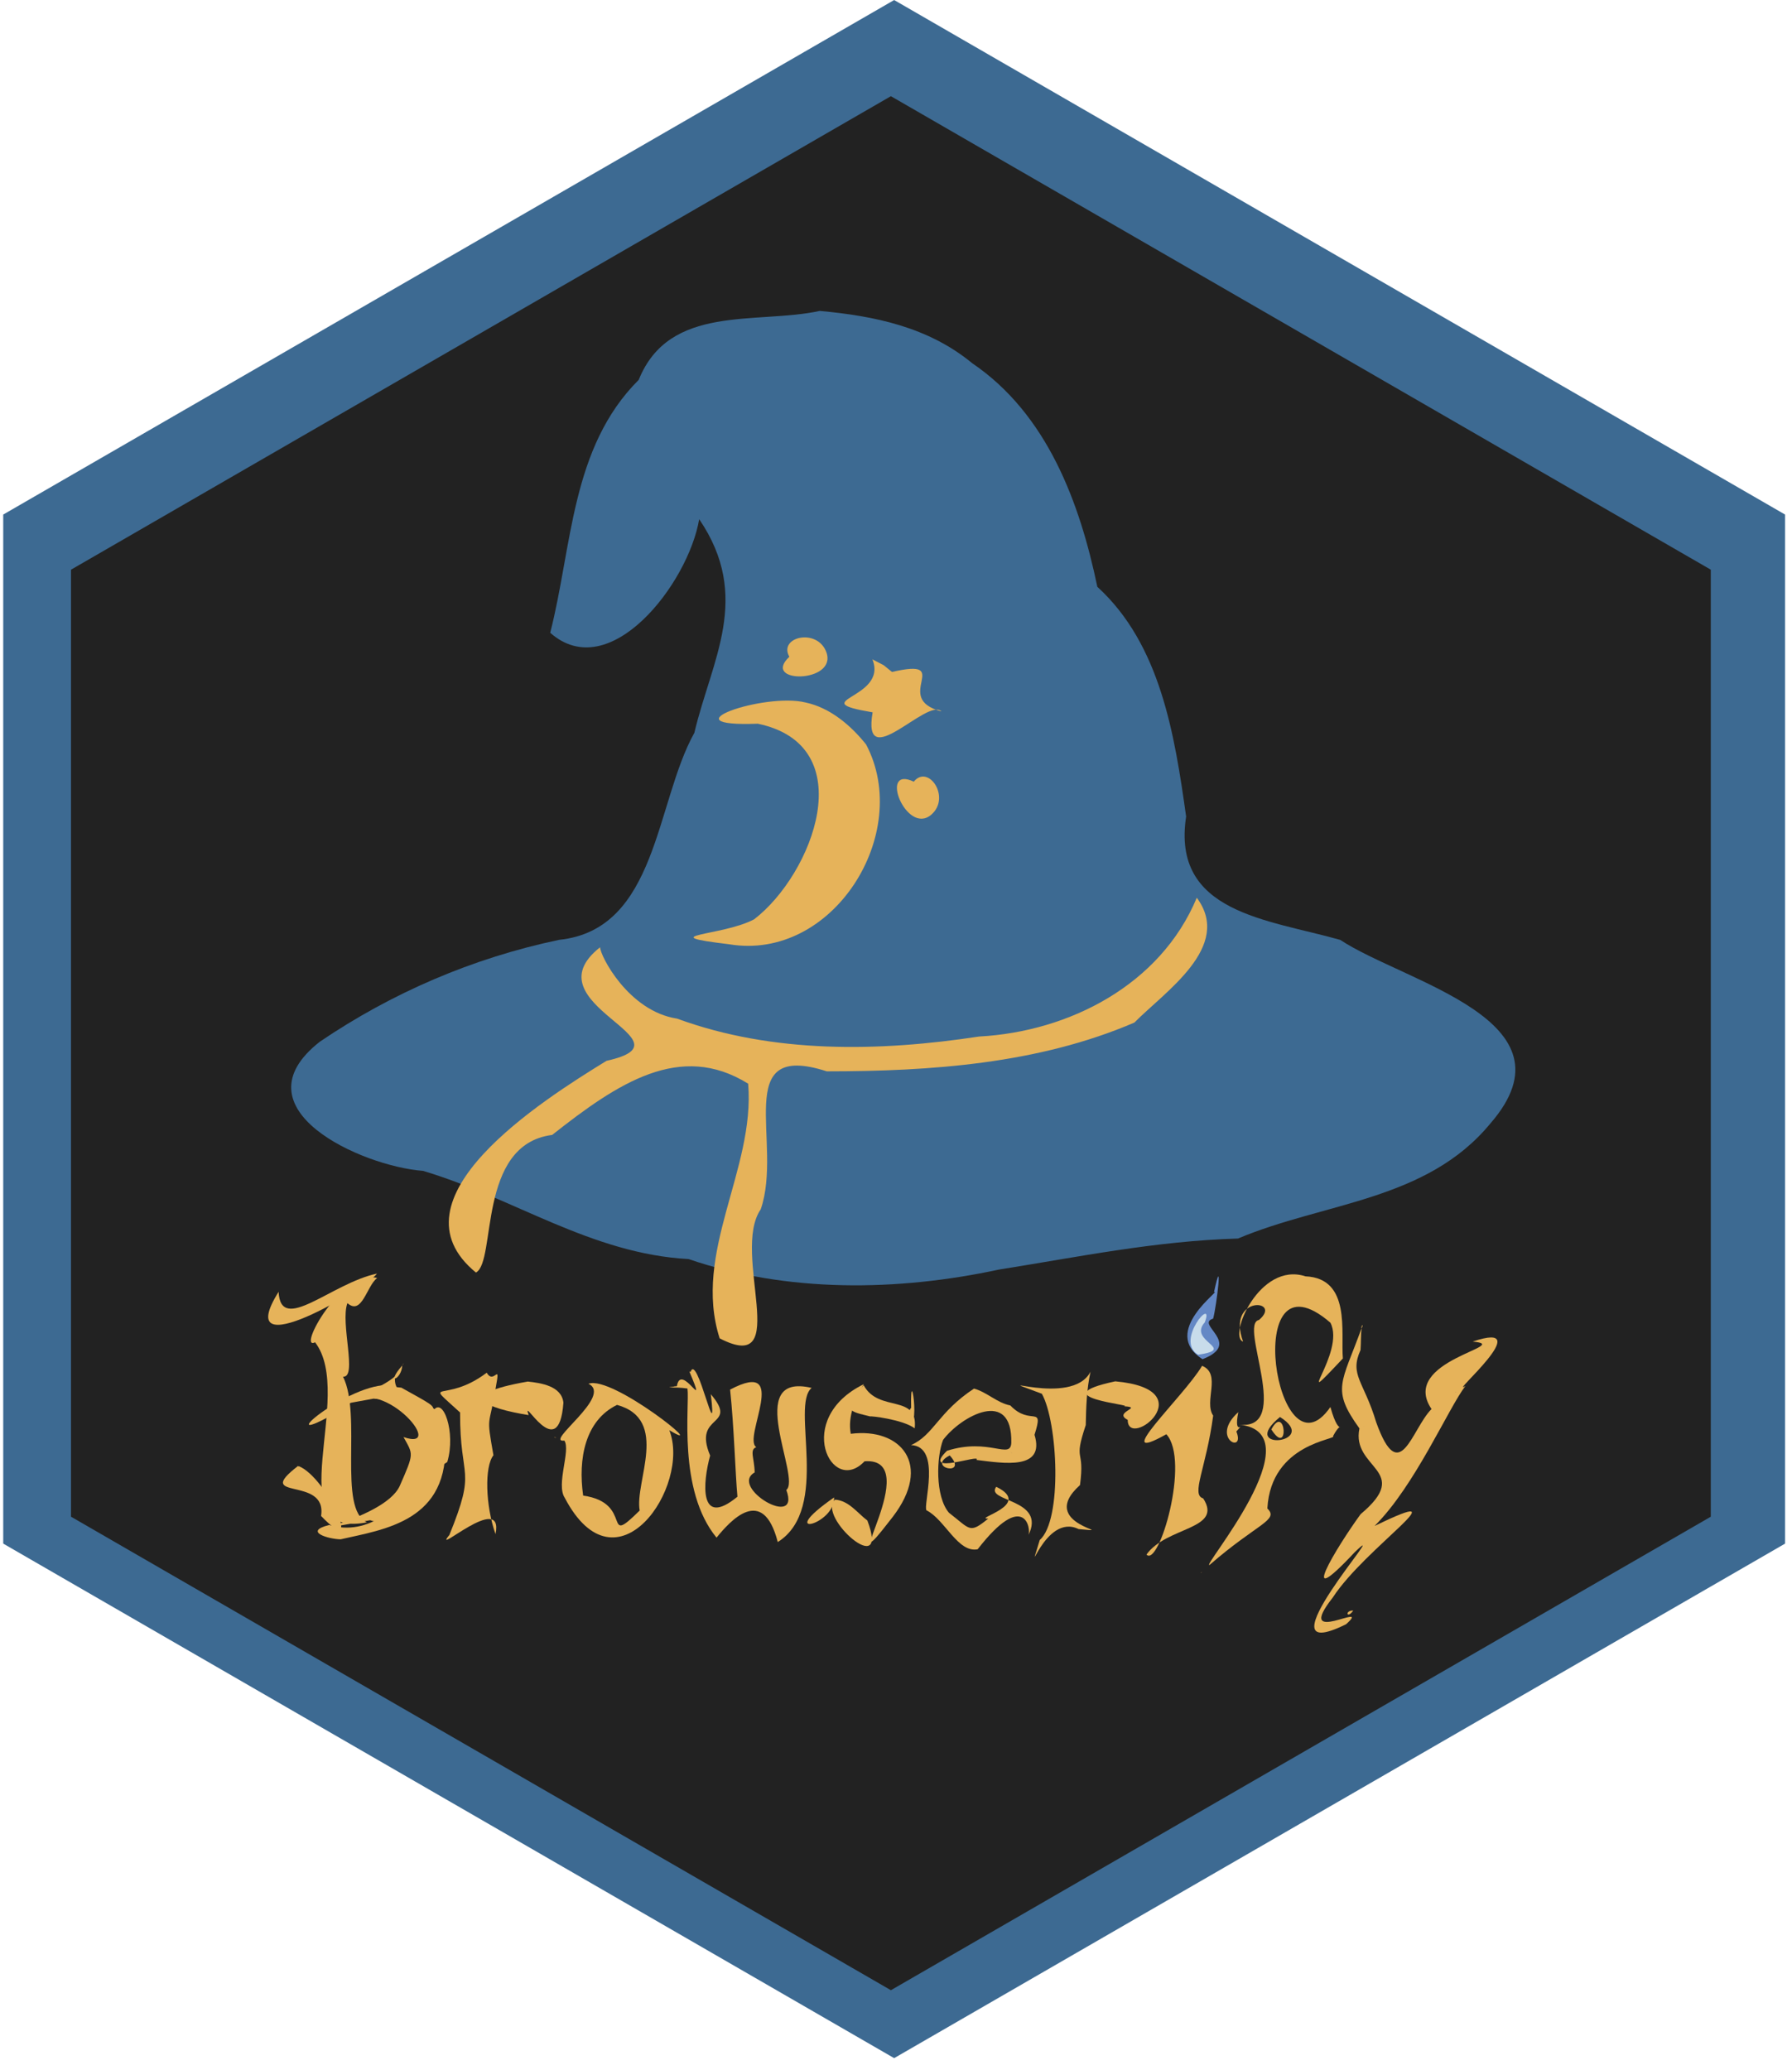 <?xml version="1.0" encoding="UTF-8" standalone="no"?>
<!-- Created with Inkscape (http://www.inkscape.org/) -->

<svg
   xmlns:dc="http://purl.org/dc/elements/1.1/"
   xmlns:cc="http://creativecommons.org/ns#"
   xmlns:rdf="http://www.w3.org/1999/02/22-rdf-syntax-ns#"
   xmlns:svg="http://www.w3.org/2000/svg"
   xmlns="http://www.w3.org/2000/svg"
   xmlns:sodipodi="http://sodipodi.sourceforge.net/DTD/sodipodi-0.dtd"
   xmlns:inkscape="http://www.inkscape.org/namespaces/inkscape"
   id="svg3151"
   version="1.1"
   inkscape:version="0.48.5 r10040"
   width="55.426"
   height="64"
   xml:space="preserve"
   sodipodi:docname="browserify-logo.svg"><defs
     id="defs3155"><clipPath
       clipPathUnits="userSpaceOnUse"
       id="clipPath3169"><path
         d="m 0,848.508 734.828,0 L 734.828,0 0,0 0,848.508 z"
         id="path3171"
         inkscape:connector-curvature="0" /></clipPath><clipPath
       clipPathUnits="userSpaceOnUse"
       id="clipPath3177"><path
         d="m 29.283,813.686 676.245,0 0,-780.862 -676.245,0 0,780.862 z"
         id="path3179"
         inkscape:connector-curvature="0" /></clipPath><clipPath
       clipPathUnits="userSpaceOnUse"
       id="clipPath3201"><path
         d="m 282.346,565.025 81.041,0 0,-101.629 -81.041,0 0,101.629 z"
         id="path3203"
         inkscape:connector-curvature="0" /></clipPath><clipPath
       clipPathUnits="userSpaceOnUse"
       id="clipPath3221"><path
         d="m 346.301,582.099 44.084,0 0,-36 -44.084,0 0,36 z"
         id="path3223"
         inkscape:connector-curvature="0" /></clipPath><clipPath
       clipPathUnits="userSpaceOnUse"
       id="clipPath3241"><path
         d="m 320.234,592.964 23.271,0 0,-21.994 -23.271,0 0,21.994 z"
         id="path3243"
         inkscape:connector-curvature="0" /></clipPath><clipPath
       clipPathUnits="userSpaceOnUse"
       id="clipPath3261"><path
         d="m 368.607,536.753 21.181,0 0,-22.316 -21.181,0 0,22.316 z"
         id="path3263"
         inkscape:connector-curvature="0" /></clipPath><clipPath
       clipPathUnits="userSpaceOnUse"
       id="clipPath3281"><path
         d="m 185.319,483.755 313.702,0 0,-187.46 -313.702,0 0,187.46 z"
         id="path3283"
         inkscape:connector-curvature="0" /></clipPath><clipPath
       clipPathUnits="userSpaceOnUse"
       id="clipPath3301"><path
         d="m 197.084,284.262 36.758,0 0,-22.076 -36.758,0 0,22.076 z"
         id="path3303"
         inkscape:connector-curvature="0" /></clipPath><clipPath
       clipPathUnits="userSpaceOnUse"
       id="clipPath3321"><path
         d="m 178.808,287.926 26.827,0 0,-71.926 -26.827,0 0,71.926 z"
         id="path3323"
         inkscape:connector-curvature="0" /></clipPath><clipPath
       clipPathUnits="userSpaceOnUse"
       id="clipPath3341"><path
         d="m 109.407,328.866 75.237,0 0,-111.623 -75.237,0 0,111.623 z"
         id="path3343"
         inkscape:connector-curvature="0" /></clipPath><clipPath
       clipPathUnits="userSpaceOnUse"
       id="clipPath3361"><path
         d="m 125.116,326.957 31.183,0 0,-105.165 -31.183,0 0,105.165 z"
         id="path3363"
         inkscape:connector-curvature="0" /></clipPath><clipPath
       clipPathUnits="userSpaceOnUse"
       id="clipPath3381"><path
         d="m 115.914,249.455 27.816,0 0,-29.545 -27.816,0 0,29.545 z"
         id="path3383"
         inkscape:connector-curvature="0" /></clipPath><clipPath
       clipPathUnits="userSpaceOnUse"
       id="clipPath3401"><path
         d="m 124.42,291.653 60.933,0 0,-69.518 -60.933,0 0,69.518 z"
         id="path3403"
         inkscape:connector-curvature="0" /></clipPath><clipPath
       clipPathUnits="userSpaceOnUse"
       id="clipPath3421"><path
         d="m 228.078,283.592 53.183,0 0,-67.246 -53.183,0 0,67.246 z"
         id="path3423"
         inkscape:connector-curvature="0" /></clipPath><clipPath
       clipPathUnits="userSpaceOnUse"
       id="clipPath3441"><path
         d="m 273.968,288.607 64.816,0 0,-73.568 -64.816,0 0,73.568 z"
         id="path3443"
         inkscape:connector-curvature="0" /></clipPath><clipPath
       clipPathUnits="userSpaceOnUse"
       id="clipPath3461"><path
         d="m 336.753,283.627 39.664,0 0,-68.647 -39.664,0 0,68.647 z"
         id="path3463"
         inkscape:connector-curvature="0" /></clipPath><clipPath
       clipPathUnits="userSpaceOnUse"
       id="clipPath3481"><path
         d="m 339.103,235.62 23.241,0 0,-22.633 -23.241,0 0,22.633 z"
         id="path3483"
         inkscape:connector-curvature="0" /></clipPath><clipPath
       clipPathUnits="userSpaceOnUse"
       id="clipPath3501"><path
         d="m 332.541,236.547 15.415,0 0,-13.8 -15.415,0 0,13.8 z"
         id="path3503"
         inkscape:connector-curvature="0" /></clipPath><clipPath
       clipPathUnits="userSpaceOnUse"
       id="clipPath3521"><path
         d="m 347.854,282.789 29.94,0 0,-20.251 -29.94,0 0,20.251 z"
         id="path3523"
         inkscape:connector-curvature="0" /></clipPath><clipPath
       clipPathUnits="userSpaceOnUse"
       id="clipPath3541"><path
         d="m 371.531,281.47 8.786,0 0,-17.694 -8.786,0 0,17.694 z"
         id="path3543"
         inkscape:connector-curvature="0" /></clipPath><clipPath
       clipPathUnits="userSpaceOnUse"
       id="clipPath3561"><path
         d="m 375.158,281.414 54.353,0 0,-68.94 -54.353,0 0,68.94 z"
         id="path3563"
         inkscape:connector-curvature="0" /></clipPath><clipPath
       clipPathUnits="userSpaceOnUse"
       id="clipPath3581"><path
         d="m 418.469,288.328 35.455,0 0,-80.457 -35.455,0 0,80.457 z"
         id="path3583"
         inkscape:connector-curvature="0" /></clipPath><clipPath
       clipPathUnits="userSpaceOnUse"
       id="clipPath3601"><path
         d="m 444.307,284.354 34.097,0 0,-21.417 -34.097,0 0,21.417 z"
         id="path3603"
         inkscape:connector-curvature="0" /></clipPath><clipPath
       clipPathUnits="userSpaceOnUse"
       id="clipPath3621"><path
         d="m 465.824,290.764 35.223,0 0,-81.803 -35.223,0 0,81.803 z"
         id="path3623"
         inkscape:connector-curvature="0" /></clipPath><clipPath
       clipPathUnits="userSpaceOnUse"
       id="clipPath3641"><path
         d="m 488.49,329.349 16.379,0 0,-36.874 -16.379,0 0,36.874 z"
         id="path3643"
         inkscape:connector-curvature="0" /></clipPath><clipPath
       clipPathUnits="userSpaceOnUse"
       id="clipPath3661"><path
         d="m 489.611,314.615 11.686,0 0,-20.579 -11.686,0 0,20.579 z"
         id="path3663"
         inkscape:connector-curvature="0" /></clipPath><clipPath
       clipPathUnits="userSpaceOnUse"
       id="clipPath3681"><path
         d="m 494.77,327.636 63.034,0 0,-123.642 -63.034,0 0,123.642 z"
         id="path3683"
         inkscape:connector-curvature="0" /></clipPath><clipPath
       clipPathUnits="userSpaceOnUse"
       id="clipPath3701"><path
         d="m 504.778,272.121 7.812,0 0,-17.096 -7.812,0 0,17.096 z"
         id="path3703"
         inkscape:connector-curvature="0" /></clipPath><clipPath
       clipPathUnits="userSpaceOnUse"
       id="clipPath3721"><path
         d="m 523.761,267.7 7.33,0 0,-7.42 -7.33,0 0,7.42 z"
         id="path3723"
         inkscape:connector-curvature="0" /></clipPath><clipPath
       clipPathUnits="userSpaceOnUse"
       id="clipPath3741"><path
         d="m 540.49,307.979 78.045,0 0,-129.653 -78.045,0 0,129.653 z"
         id="path3743"
         inkscape:connector-curvature="0" /></clipPath></defs><sodipodi:namedview
     pagecolor="#ffffff"
     bordercolor="#666666"
     borderopacity="1"
     objecttolerance="10"
     gridtolerance="10"
     guidetolerance="10"
     inkscape:pageopacity="0"
     inkscape:pageshadow="2"
     inkscape:window-width="679"
     inkscape:window-height="722"
     id="namedview3153"
     showgrid="false"
     fit-margin-top="0"
     fit-margin-left="0"
     fit-margin-right="0"
     fit-margin-bottom="0"
     inkscape:zoom="7.1202626"
     inkscape:cx="18.039871"
     inkscape:cy="38.802554"
     inkscape:window-x="0"
     inkscape:window-y="20"
     inkscape:window-maximized="0"
     inkscape:current-layer="g3159" /><g
     id="g3159"
     inkscape:groupmode="layer"
     inkscape:label="browserify"
     transform="matrix(1.25,0,0,-1.25,-5.020408e-4,64.001)"><g
       id="g3161"
       transform="matrix(0.06,0,0,0.06,22.125,51.2)"><path
         style="fill:#3d6a92;fill-opacity:1;fill-rule:nonzero;stroke:none"
         d="m 0,0 c -122.471,-70.709 -244.941,-141.417 -367.412,-212.126 0,-141.418 0,-282.836 0,-424.254 122.471,-70.709 244.941,-141.418 367.412,-212.127 122.472,70.709 244.944,141.418 367.416,212.127 0,141.418 0,282.836 0,424.254 C 244.944,-141.417 122.472,-70.709 0,0 z"
         id="path3163"
         inkscape:connector-curvature="0" /></g><g
       id="g3165"
       transform="matrix(0.06,0,0,0.06,3.7505153e-4,3.7350563e-4)"><g
         id="g3167"
         clip-path="url(#clipPath3169)"><g
           id="g3173"><g
             id="g3175" /><g
             id="g3181"><g
               clip-path="url(#clipPath3177)"
               id="g3183"><g
                 transform="translate(29.283,618.471)"
                 id="g3185"><path
                   style="fill:#222222;fill-opacity:1;fill-rule:nonzero;stroke:none"
                   d="M 0,0 C 112.707,65.072 225.414,130.143 338.121,195.215 450.829,130.143 563.537,65.072 676.245,0 c 0,-130.144 0,-260.287 0,-390.431 C 563.537,-455.503 450.829,-520.575 338.121,-585.647 225.414,-520.575 112.707,-455.503 0,-390.431 0,-260.287 0,-130.144 0,0 z"
                   id="path3187"
                   inkscape:connector-curvature="0" /></g></g></g></g><g
           id="g3189"
           transform="translate(338.071,725.154)"><path
             style="fill:#3d6a92;fill-opacity:1;fill-rule:nonzero;stroke:none"
             d="m 0,0 c -25.994,-5.636 -62.02,3.01 -74.658,-28.406 -28.025,-27.937 -27.377,-68.669 -36.507,-104.281 24.552,-21.756 56.973,20.347 61.434,46.827 21.884,-32.167 5.071,-58.099 -1.985,-88.068 -16.106,-28.882 -15.222,-81.147 -55.761,-85.356 -35.853,-7.525 -69.155,-21.971 -98.716,-42.015 -35.175,-27.606 17.129,-51.308 42.58,-53.239 37.199,-11.055 69.316,-34.2 109.523,-36.361 40.49,-13.933 86.146,-13.332 127.923,-4.341 33.135,5.268 64.598,11.801 98.653,12.811 35.455,14.977 77.731,15.416 104.1,47.471 36.867,42.474 -35.455,58.137 -61.963,75.655 -30.064,8.504 -69.621,11.122 -63.539,50.847 -4.739,33.64 -10.516,70.892 -36.618,94.71 -7.246,34.711 -20.64,71.144 -51.594,92.183 C 44.738,-6.618 22.565,-2.066 0,0 z"
             id="path3191"
             inkscape:connector-curvature="0" /></g><g
           id="g3193"
           transform="translate(332.202,563.72)"><path
             style="fill:#e6b35a;fill-opacity:1;fill-rule:nonzero;stroke:none"
             d="M 0,0 C -17.006,4.235 -58.394,-10.204 -19.697,-8.744 23.464,-17.767 3.015,-70.811 -21.191,-89.383 c -13.102,-6.995 -42.768,-6.408 -10.344,-10.288 42.856,-7.18 75.869,45.72 56.507,82.364 C 18.668,-9.423 10.12,-2.145 0,0 z"
             id="path3195"
             inkscape:connector-curvature="0" /></g><g
           id="g3197"><g
             id="g3199" /><g
             id="g3205"><g
               clip-path="url(#clipPath3201)"
               id="g3207"
               style="opacity:0"><g
                 transform="translate(332.202,563.72)"
                 id="g3209"><path
                   style="fill:none;stroke:#ffffff;stroke-width:1.18;stroke-linecap:butt;stroke-linejoin:miter;stroke-miterlimit:4;stroke-opacity:1;stroke-dasharray:none"
                   d="M 0,0 C -17.006,4.235 -58.394,-10.204 -19.697,-8.744 23.464,-17.767 3.015,-70.811 -21.191,-89.383 c -13.102,-6.995 -42.768,-6.408 -10.344,-10.288 42.856,-7.18 75.869,45.72 56.507,82.364 C 18.668,-9.423 10.12,-2.145 0,0 z"
                   id="path3211"
                   inkscape:connector-curvature="0" /></g></g></g></g><g
           id="g3213"
           transform="translate(359.775,581.509)"><path
             style="fill:#e6b35a;fill-opacity:1;fill-rule:nonzero;stroke:none"
             d="M 0,0 C 6.693,-16.513 -29.107,-16.893 0.093,-21.85 -4.408,-47.919 22.677,-15.535 28.5,-21.472 7.492,-16.016 34.396,0.848 8.071,-5.196 L 4.674,-2.433 -0.005,0 0,0 z"
             id="path3215"
             inkscape:connector-curvature="0" /></g><g
           id="g3217"><g
             id="g3219" /><g
             id="g3225"><g
               clip-path="url(#clipPath3221)"
               id="g3227"
               style="opacity:0"><g
                 transform="translate(359.775,581.509)"
                 id="g3229"><path
                   style="fill:none;stroke:#ffffff;stroke-width:1.18;stroke-linecap:butt;stroke-linejoin:miter;stroke-miterlimit:4;stroke-opacity:1;stroke-dasharray:none"
                   d="M 0,0 C 6.693,-16.513 -29.107,-16.893 0.093,-21.85 -4.408,-47.919 22.677,-15.535 28.5,-21.472 7.492,-16.016 34.396,0.848 8.071,-5.196 L 4.674,-2.433 -0.005,0 0,0 z"
                   id="path3231"
                   inkscape:connector-curvature="0" /></g></g></g></g><g
           id="g3233"
           transform="translate(325.529,582.578)"><path
             style="fill:#e6b35a;fill-opacity:1;fill-rule:nonzero;stroke:none"
             d="M 0,0 C -11.869,-11.156 19.689,-11.004 15.314,1.732 11.676,12.061 -4.703,8.232 0,0 z"
             id="path3235"
             inkscape:connector-curvature="0" /></g><g
           id="g3237"><g
             id="g3239" /><g
             id="g3245"><g
               clip-path="url(#clipPath3241)"
               id="g3247"
               style="opacity:0"><g
                 transform="translate(325.529,582.578)"
                 id="g3249"><path
                   style="fill:none;stroke:#ffffff;stroke-width:0.803;stroke-linecap:butt;stroke-linejoin:miter;stroke-miterlimit:4;stroke-opacity:1;stroke-dasharray:none"
                   d="M 0,0 C -11.869,-11.156 19.689,-11.004 15.314,1.732 11.676,12.061 -4.703,8.232 0,0 z"
                   id="path3251"
                   inkscape:connector-curvature="0" /></g></g></g></g><g
           id="g3253"
           transform="translate(376.843,531.076)"><path
             style="fill:#e6b35a;fill-opacity:1;fill-rule:nonzero;stroke:none"
             d="M 0,0 C -14.714,6.984 -3.068,-22.35 7.197,-13.627 15.486,-6.476 5.95,7.386 0,0 z"
             id="path3255"
             inkscape:connector-curvature="0" /></g><g
           id="g3257"><g
             id="g3259" /><g
             id="g3265"><g
               clip-path="url(#clipPath3261)"
               id="g3267"
               style="opacity:0"><g
                 transform="translate(376.843,531.076)"
                 id="g3269"><path
                   style="fill:none;stroke:#ffffff;stroke-width:0.803;stroke-linecap:butt;stroke-linejoin:miter;stroke-miterlimit:4;stroke-opacity:1;stroke-dasharray:none"
                   d="M 0,0 C -14.714,6.984 -3.068,-22.35 7.197,-13.627 15.486,-6.476 5.95,7.386 0,0 z"
                   id="path3271"
                   inkscape:connector-curvature="0" /></g></g></g></g><g
           id="g3273"
           transform="translate(493.548,483.217)"><path
             style="fill:#e6b35a;fill-opacity:1;fill-rule:nonzero;stroke:none"
             d="m 0,0 c -14.987,-35.931 -52.621,-55.206 -89.785,-57.216 -41.113,-6.249 -84.859,-7.157 -124.533,7.383 -20.115,3.057 -31.78,26.043 -31.754,29.426 -30.018,-23.665 40.388,-38.488 2.664,-46.816 -26.805,-16.433 -90.779,-57.079 -53.863,-87.295 8.574,4.583 0.309,52.78 31.43,56.736 27.114,21.404 52.822,38.546 80.837,21.125 2.936,-35.334 -23.07,-69.533 -11.762,-104.987 30.404,-15.732 4.547,35.227 16.938,53.192 9.421,27.303 -12.582,69.78 27.243,56.885 42.905,0.01 87.274,3.095 126.858,20.114 C -13.203,-38.753 14.994,-20.163 0,0 z"
             id="path3275"
             inkscape:connector-curvature="0" /></g><g
           id="g3277"><g
             id="g3279" /><g
             id="g3285"><g
               clip-path="url(#clipPath3281)"
               id="g3287"
               style="opacity:0"><g
                 transform="translate(493.548,483.217)"
                 id="g3289"><path
                   style="fill:none;stroke:#ffffff;stroke-width:1;stroke-linecap:butt;stroke-linejoin:miter;stroke-miterlimit:4;stroke-opacity:1;stroke-dasharray:none"
                   d="m 0,0 c -14.987,-35.931 -52.621,-55.206 -89.785,-57.216 -41.113,-6.249 -84.859,-7.157 -124.533,7.383 -20.115,3.057 -31.78,26.043 -31.754,29.426 -30.018,-23.665 40.388,-38.488 2.664,-46.816 -26.805,-16.433 -90.779,-57.079 -53.863,-87.295 8.574,4.583 0.309,52.78 31.43,56.736 27.114,21.404 52.822,38.546 80.837,21.125 2.936,-35.334 -23.07,-69.533 -11.762,-104.987 30.404,-15.732 4.547,35.227 16.938,53.192 9.421,27.303 -12.582,69.78 27.243,56.885 42.905,0.01 87.274,3.095 126.858,20.114 C -13.203,-38.753 14.994,-20.163 0,0 z"
                   id="path3291"
                   inkscape:connector-curvature="0" /></g></g></g></g><g
           id="g3293"
           transform="translate(217.665,283.761)"><path
             style="fill:#e6b35a;fill-opacity:1;fill-rule:nonzero;stroke:none"
             d="M 0,0 C -31.474,-5.5 -16.736,-11.122 0.365,-13.833 -2.902,-4.793 12.756,-34.975 14.684,-8.724 13.947,-1.757 5.281,-0.593 0,0 z"
             id="path3295"
             inkscape:connector-curvature="0" /></g><g
           id="g3297"><g
             id="g3299" /><g
             id="g3305"><g
               clip-path="url(#clipPath3301)"
               id="g3307"
               style="opacity:0"><g
                 transform="translate(217.665,283.761)"
                 id="g3309"><path
                   style="fill:none;stroke:#ffffff;stroke-width:1;stroke-linecap:butt;stroke-linejoin:miter;stroke-miterlimit:4;stroke-opacity:1;stroke-dasharray:none"
                   d="M 0,0 C -31.474,-5.5 -16.736,-11.122 0.365,-13.833 -2.902,-4.793 12.756,-34.975 14.684,-8.724 13.947,-1.757 5.281,-0.593 0,0 z"
                   id="path3311"
                   inkscape:connector-curvature="0" /></g></g></g></g><g
           id="g3313"
           transform="translate(199.644,249.145)"><path
             style="fill:#e6b35a;fill-opacity:1;fill-rule:nonzero;stroke:none"
             d="M 0,0 -0.208,-0.069 0,0 z M 1.078,38.266 C -16.308,25.083 -25.889,36.518 -9.905,21.859 -10.015,-6.555 -2.905,-0.562 -14.321,-28.636 -22.058,-38.045 8.321,-10.272 4.709,-28.292 0.524,-16.481 0.129,-0.42 3.851,4.226 0.767,21.754 2.08,14.927 4.849,32.407 6.84,43.18 4.061,33.015 1.078,38.266 z"
             id="path3315"
             inkscape:connector-curvature="0" /></g><g
           id="g3317"><g
             id="g3319" /><g
             id="g3325"><g
               clip-path="url(#clipPath3321)"
               id="g3327"
               style="opacity:0"><g
                 transform="translate(199.644,249.145)"
                 id="g3329"><path
                   style="fill:none;stroke:#ffffff;stroke-width:1;stroke-linecap:butt;stroke-linejoin:miter;stroke-miterlimit:4;stroke-opacity:1;stroke-dasharray:none"
                   d="M 0,0 -0.208,-0.069 0,0 z M 1.078,38.266 C -16.308,25.083 -25.889,36.518 -9.905,21.859 -10.015,-6.555 -2.905,-0.562 -14.321,-28.636 -22.058,-38.045 8.321,-10.272 4.709,-28.292 0.524,-16.481 0.129,-0.42 3.851,4.226 0.767,21.754 2.08,14.927 4.849,32.407 6.78,43.588 3.744,32.32 1.078,38.266 z"
                   id="path3331"
                   inkscape:connector-curvature="0" /></g></g></g></g><g
           id="g3333"
           transform="translate(171.284,225.859)"><path
             style="fill:#e6b35a;fill-opacity:1;fill-rule:nonzero;stroke:none"
             d="M 0,0 1.043,-0.157 0,0 z m -8.34,60.074 c -11.343,-9.811 -45.477,-15.901 -8.915,-9.228 41.555,-2.171 13.567,-61.901 -18.282,-52.08 -10.745,-2.691 -0.449,-5.811 4.727,-5.91 17.809,4.104 45.296,7.348 43.061,41.082 1.41,21.005 -22.282,12.682 -20.591,26.136 z m -7.491,42.33 C -34.621,98.451 -55.571,77.141 -56.387,94.907 -76.604,62.628 -19.089,97.196 -15.831,102.404 z"
             id="path3335"
             inkscape:connector-curvature="0" /></g><g
           id="g3337"><g
             id="g3339" /><g
             id="g3345"><g
               clip-path="url(#clipPath3341)"
               id="g3347"
               style="opacity:0"><g
                 transform="translate(171.284,225.859)"
                 id="g3349"><path
                   style="fill:none;stroke:#ffffff;stroke-width:1;stroke-linecap:butt;stroke-linejoin:miter;stroke-miterlimit:4;stroke-opacity:1;stroke-dasharray:none"
                   d="M 0,0 1.043,-0.157 0,0 z m -8.34,60.074 c -11.343,-9.811 -45.477,-15.901 -8.915,-9.228 41.555,-2.171 13.567,-61.901 -18.282,-52.08 -10.745,-2.691 -0.449,-5.811 4.727,-5.91 17.809,4.104 45.296,7.348 43.061,41.082 2.353,20.062 -22.11,12.774 -20.591,26.136 z m -7.491,42.33 C -34.621,98.451 -55.571,77.141 -56.387,94.907 -77.797,62.536 -18.263,97.379 -15.831,102.404 z"
                   id="path3351"
                   inkscape:connector-curvature="0" /></g></g></g></g><g
           id="g3353"
           transform="translate(125.703,299.853)"><path
             style="fill:#e6b35a;fill-opacity:1;fill-rule:nonzero;stroke:none"
             d="M 0,0 -0.087,-0.036 0,0 z m 28.638,-72.812 0.608,0.07 -0.608,-0.07 z m 1.216,99.416 C 15.105,30.371 -3.323,-3.673 4.24,0.087 c 16.803,-21.951 -15.841,-81.483 21.391,-74.219 -12.18,5.516 -1.932,44.074 -9.87,60.056 6.08,-0.562 -1.228,22.107 1.807,30.306 6.046,-5.264 7.931,7.147 12.286,10.374 z"
             id="path3355"
             inkscape:connector-curvature="0" /></g><g
           id="g3357"><g
             id="g3359" /><g
             id="g3365"><g
               clip-path="url(#clipPath3361)"
               id="g3367"
               style="opacity:0"><g
                 transform="translate(125.703,299.853)"
                 id="g3369"><path
                   style="fill:none;stroke:#ffffff;stroke-width:1;stroke-linecap:butt;stroke-linejoin:miter;stroke-miterlimit:4;stroke-opacity:1;stroke-dasharray:none"
                   d="M 0,0 -0.087,-0.036 0,0 z m 28.638,-72.812 0.608,0.07 -0.608,-0.07 z m 1.216,99.416 C 15.105,30.371 -3.323,-3.673 4.24,0.087 c 16.803,-21.951 -15.841,-81.483 21.391,-74.219 -12.18,5.516 -1.932,44.074 -9.87,60.056 6.08,-0.562 -1.228,22.107 1.807,30.306 6.241,-5.275 7.775,7.087 12.286,10.374 z"
                   id="path3371"
                   inkscape:connector-curvature="0" /></g></g></g></g><g
           id="g3373"
           transform="translate(122.906,248.953)"><path
             style="fill:#e6b35a;fill-opacity:1;fill-rule:nonzero;stroke:none"
             d="M 0,0 C -19.11,-14.742 12.174,-3.784 9.505,-20.609 27.671,-39.556 12.042,-4.945 0.417,-0.122 0.181,-0.413 0.26,-0.039 0,0 z"
             id="path3375"
             inkscape:connector-curvature="0" /></g><g
           id="g3377"><g
             id="g3379" /><g
             id="g3385"><g
               clip-path="url(#clipPath3381)"
               id="g3387"
               style="opacity:0"><g
                 transform="translate(122.906,248.953)"
                 id="g3389"><path
                   style="fill:none;stroke:#ffffff;stroke-width:1;stroke-linecap:butt;stroke-linejoin:miter;stroke-miterlimit:4;stroke-opacity:1;stroke-dasharray:none"
                   d="M 0,0 C -19.11,-14.742 12.174,-3.784 9.505,-20.609 27.671,-39.556 12.042,-4.945 0.417,-0.122 0.181,-0.413 0.26,-0.039 0,0 z"
                   id="path3391"
                   inkscape:connector-curvature="0" /></g></g></g></g><g
           id="g3393"
           transform="translate(159.641,282.301)"><path
             style="fill:#e6b35a;fill-opacity:1;fill-rule:nonzero;stroke:none"
             d="M 0,0 C -18.065,0.059 -52.261,-30.034 -16.821,-8.914 -3.549,5.978 25.536,-27.826 6.769,-21.432 10.788,-28.745 11.239,-27.84 5.185,-41.633 -1.511,-56.122 -47.458,-62.777 -7.003,-55.712 c 17.97,-5.818 12.093,11.282 31.818,24.015 3.64,12.177 -1.792,27.463 -5.874,20.993 0.555,2.34 -0.487,2.626 -13.067,9.643 L 3.037,-0.75 0,0 z m 6.256,8.098 c -7.088,-8.121 -0.354,-6.07 0,0 z m 0.661,0.956 c -0.899,-1.019 -0.553,-1.115 0,0 z"
             id="path3395"
             inkscape:connector-curvature="0" /></g><g
           id="g3397"><g
             id="g3399" /><g
             id="g3405"><g
               clip-path="url(#clipPath3401)"
               id="g3407"
               style="opacity:0"><g
                 transform="translate(159.641,282.301)"
                 id="g3409"><path
                   style="fill:none;stroke:#ffffff;stroke-width:1.026;stroke-linecap:butt;stroke-linejoin:miter;stroke-miterlimit:4;stroke-opacity:1;stroke-dasharray:none"
                   d="M 0,0 C -18.065,0.059 -52.261,-30.034 -16.821,-8.914 -3.549,5.978 25.536,-27.826 6.769,-21.432 10.788,-28.745 11.239,-27.84 5.185,-41.633 -1.511,-56.122 -47.458,-62.777 -7.003,-55.712 c 17.97,-5.818 12.093,11.282 31.818,24.015 3.64,12.177 -1.792,27.463 -5.874,20.993 0.555,2.34 -0.487,2.626 -13.067,9.643 L 3.037,-0.75 0,0 z m 6.256,8.098 c -9.445,-12.952 0.476,-3.743 0,0 z m 0.661,0.956 c -0.899,-1.019 -0.553,-1.115 0,0 z"
                   id="path3411"
                   inkscape:connector-curvature="0" /></g></g></g></g><g
           id="g3413"
           transform="translate(253.201,229.231)"><path
             style="fill:#e6b35a;fill-opacity:1;fill-rule:nonzero;stroke:none"
             d="M 0,0 -0.278,-0.383 0,0 z m -24.433,31.539 c -1.01,-0.159 1.785,-0.302 0,0 z M 1.269,44.902 C 23.081,38.862 8.434,13.165 10.6,1.355 -5.216,-14.279 8.594,4.499 -12.707,7.509 -14.873,22.659 -11.904,38.524 1.269,44.902 z m -11.8,8.707 C -0.183,48.688 -29.109,29.155 -20.453,30.184 -17.767,26.136 -23.957,12.173 -20.314,6.621 1.039,-34.167 31.875,11.428 22.82,34.464 40.691,23.832 -0.759,57.371 -10.531,53.609 z"
             id="path3415"
             inkscape:connector-curvature="0" /></g><g
           id="g3417"><g
             id="g3419" /><g
             id="g3425"><g
               clip-path="url(#clipPath3421)"
               id="g3427"
               style="opacity:0"><g
                 transform="translate(253.201,229.231)"
                 id="g3429"><path
                   style="fill:none;stroke:#ffffff;stroke-width:0.908;stroke-linecap:butt;stroke-linejoin:miter;stroke-miterlimit:4;stroke-opacity:1;stroke-dasharray:none"
                   d="M 0,0 -0.278,-0.383 0,0 z m -24.433,31.539 c -1.01,-0.159 1.785,-0.302 0,0 z M 1.269,44.902 C 23.081,38.862 8.434,13.165 10.6,1.355 -5.216,-14.279 8.594,4.499 -12.707,7.509 -14.873,22.659 -11.904,38.524 1.269,44.902 z m -11.8,8.707 C -0.183,48.688 -29.109,29.155 -20.453,30.184 -17.767,26.136 -23.957,12.173 -20.314,6.621 1.039,-34.167 31.875,11.428 22.82,34.464 41.874,23.123 -1.3,57.707 -10.531,53.609 z"
                   id="path3431"
                   inkscape:connector-curvature="0" /></g></g></g></g><g
           id="g3433"
           transform="translate(296.766,216.493)"><path
             style="fill:#e6b35a;fill-opacity:1;fill-rule:nonzero;stroke:none"
             d="m 0,0 c -0.035,-0.096 0.056,0.023 0,0 z m 12.998,38.63 c 0.16,0.045 -0.089,-0.099 0,0 z m -31.887,26.674 c 1.538,-0.043 0.267,0.134 0,0 z m 6.395,6.151 c 7.993,-18.882 -3.428,4.202 -5.127,-6.1 -6.806,-0.923 -1.037,-0.139 4.362,-0.956 C -12.288,57.319 -17.41,22.538 -1.267,2.908 4.311,9.777 17.831,24.954 23.98,1.094 45.978,14.916 29.119,57.311 37.952,64.644 9.512,71.351 33.818,27.435 27.509,22.572 33.659,5.968 3.732,23.677 14.458,29.802 14.348,35.692 12.188,39.146 15.136,40.228 9.281,43.691 29.535,77.242 4.327,63.948 5.971,48.47 6.472,29.328 7.351,19.792 -8.634,6.65 -6.949,25.661 -3.91,36.753 c -7.389,17.564 12.111,11.397 0.278,25.301 2.897,-24.62 -5.633,17.508 -8.341,9.175 l -0.521,0.226 z"
             id="path3435"
             inkscape:connector-curvature="0" /></g><g
           id="g3437"><g
             id="g3439" /><g
             id="g3445"><g
               clip-path="url(#clipPath3441)"
               id="g3447"
               style="opacity:0"><g
                 transform="translate(296.766,216.493)"
                 id="g3449"><path
                   style="fill:none;stroke:#ffffff;stroke-width:1.076;stroke-linecap:butt;stroke-linejoin:miter;stroke-miterlimit:4;stroke-opacity:1;stroke-dasharray:none"
                   d="m 0,0 c -0.035,-0.096 0.056,0.023 0,0 z m 12.998,38.63 c 0.16,0.045 -0.089,-0.099 0,0 z m -31.887,26.674 c 1.538,-0.043 0.267,0.134 0,0 z m 6.395,6.151 c 7.993,-18.882 -3.428,4.202 -5.127,-6.1 -6.806,-0.923 -1.037,-0.139 4.362,-0.956 C -12.288,57.319 -17.41,22.538 -1.267,2.908 4.311,9.777 17.831,24.954 23.98,1.094 45.978,14.916 29.119,57.311 37.952,64.644 9.512,71.351 33.818,27.435 27.509,22.572 33.659,5.968 3.732,23.677 14.458,29.802 14.348,35.692 12.188,39.146 15.136,40.228 9.281,43.691 29.535,77.242 4.327,63.948 5.971,48.47 6.472,29.328 7.351,19.792 -8.634,6.65 -6.949,25.661 -3.91,36.753 c -7.389,17.564 12.111,11.397 0.278,25.301 3.486,-23.077 -3.107,7.373 -8.862,9.401 z"
                   id="path3451"
                   inkscape:connector-curvature="0" /></g></g></g></g><g
           id="g3453"
           transform="translate(356.375,216.267)"><path
             style="fill:#e6b35a;fill-opacity:1;fill-rule:nonzero;stroke:none"
             d="M 0,0 -0.295,-0.453 0,0 z M -0.139,66.416 C -29.259,52.205 -13.48,20.164 0.157,34.615 25.885,36.561 -13.674,-21.22 11.727,11.62 28.364,33.206 15.144,48.589 -5.525,45.949 -6.862,53.114 -3.655,60.393 -0.139,66.416 z"
             id="path3455"
             inkscape:connector-curvature="0" /></g><g
           id="g3457"><g
             id="g3459" /><g
             id="g3465"><g
               clip-path="url(#clipPath3461)"
               id="g3467"
               style="opacity:0"><g
                 transform="translate(356.375,216.267)"
                 id="g3469"><path
                   style="fill:none;stroke:#ffffff;stroke-width:1.113;stroke-linecap:butt;stroke-linejoin:miter;stroke-miterlimit:4;stroke-opacity:1;stroke-dasharray:none"
                   d="M 0,0 -0.295,-0.453 0,0 z M -0.139,66.416 C -29.259,52.205 -13.48,20.164 0.157,34.615 25.885,36.561 -13.674,-21.22 11.727,11.62 28.364,33.206 15.144,48.589 -5.525,45.949 -6.862,53.114 -3.655,60.393 -0.139,66.416 z"
                   id="path3471"
                   inkscape:connector-curvature="0" /></g></g></g></g><g
           id="g3473"
           transform="translate(344.351,235.064)"><path
             style="fill:#e6b35a;fill-opacity:1;fill-rule:nonzero;stroke:none"
             d="M 0,0 C -7.641,-7.106 22.811,-33.606 13.35,-8.604 9.216,-5.493 5.675,-0.342 0,0 z"
             id="path3475"
             inkscape:connector-curvature="0" /></g><g
           id="g3477"><g
             id="g3479" /><g
             id="g3485"><g
               clip-path="url(#clipPath3481)"
               id="g3487"
               style="opacity:0"><g
                 transform="translate(344.351,235.064)"
                 id="g3489"><path
                   style="fill:none;stroke:#ffffff;stroke-width:1.113;stroke-linecap:butt;stroke-linejoin:miter;stroke-miterlimit:4;stroke-opacity:1;stroke-dasharray:none"
                   d="M 0,0 C -7.641,-7.106 22.811,-33.606 13.35,-8.604 9.216,-5.493 5.675,-0.342 0,0 z"
                   id="path3491"
                   inkscape:connector-curvature="0" /></g></g></g></g><g
           id="g3493"
           transform="translate(343.97,235.987)"><path
             style="fill:#e6b35a;fill-opacity:1;fill-rule:nonzero;stroke:none"
             d="M 0,0 C -25.114,-17.474 0.554,-11.406 0,0 z"
             id="path3495"
             inkscape:connector-curvature="0" /></g><g
           id="g3497"><g
             id="g3499" /><g
             id="g3505"><g
               clip-path="url(#clipPath3501)"
               id="g3507"
               style="opacity:0"><g
                 transform="translate(343.97,235.987)"
                 id="g3509"><path
                   style="fill:none;stroke:#ffffff;stroke-width:1.113;stroke-linecap:butt;stroke-linejoin:miter;stroke-miterlimit:4;stroke-opacity:1;stroke-dasharray:none"
                   d="M 0,0 C -25.114,-17.474 0.554,-11.406 0,0 z"
                   id="path3511"
                   inkscape:connector-curvature="0" /></g></g></g></g><g
           id="g3513"
           transform="translate(356.183,282.231)"><path
             style="fill:#e6b35a;fill-opacity:1;fill-rule:nonzero;stroke:none"
             d="m 0,0 c -9.886,-10.799 -5.611,-10.725 2.711,-12.86 -0.273,0.305 13.338,-1.184 18.33,-4.905 C 22.552,-3.317 6.181,-11.459 0,0 z"
             id="path3515"
             inkscape:connector-curvature="0" /></g><g
           id="g3517"><g
             id="g3519" /><g
             id="g3525"><g
               clip-path="url(#clipPath3521)"
               id="g3527"
               style="opacity:0"><g
                 transform="translate(356.183,282.231)"
                 id="g3529"><path
                   style="fill:none;stroke:#ffffff;stroke-width:1.113;stroke-linecap:butt;stroke-linejoin:miter;stroke-miterlimit:4;stroke-opacity:1;stroke-dasharray:none"
                   d="m 0,0 c -9.886,-10.799 -5.611,-10.725 2.711,-12.86 -0.273,0.305 13.338,-1.184 18.33,-4.905 C 22.552,-3.317 6.181,-11.459 0,0 z"
                   id="path3531"
                   inkscape:connector-curvature="0" /></g></g></g></g><g
           id="g3533"
           transform="translate(372.286,270.84)"><path
             style="fill:#e6b35a;fill-opacity:1;fill-rule:nonzero;stroke:none"
             d="M 0,0 C 8.527,-17.02 2.934,24.676 3.467,2.029 2.456,1.602 2.343,-3.788 0,0 z"
             id="path3535"
             inkscape:connector-curvature="0" /></g><g
           id="g3537"><g
             id="g3539" /><g
             id="g3545"><g
               clip-path="url(#clipPath3541)"
               id="g3547"
               style="opacity:0"><g
                 transform="translate(372.286,270.84)"
                 id="g3549"><path
                   style="fill:none;stroke:#ffffff;stroke-width:1.113;stroke-linecap:butt;stroke-linejoin:miter;stroke-miterlimit:4;stroke-opacity:1;stroke-dasharray:none"
                   d="M 0,0 C 8.527,-17.02 2.934,24.676 3.467,2.029 2.456,1.602 2.343,-3.788 0,0 z"
                   id="path3551"
                   inkscape:connector-curvature="0" /></g></g></g></g><g
           id="g3553"
           transform="translate(391.664,253.297)"><path
             style="fill:#e6b35a;fill-opacity:1;fill-rule:nonzero;stroke:none"
             d="m 0,0 c 8.102,-8.898 -10.113,-5.157 0,0 z m 25.354,1.426 c 0.232,-0.555 0.153,-0.805 0,0 z m -19.479,-28.62 0.034,0 -0.034,0 z m 4.152,54.756 C -4.765,17.867 -6.525,8.474 -15.951,4.259 c 12.808,-0.505 4.74,-25.289 6.393,-26.9 7.59,-3.801 12.928,-17.663 21.079,-16.041 19.384,24.978 22.182,8.21 20.906,5.752 7.601,15.205 -17.997,13.745 -13.241,20.002 15.43,-7.514 -9.91,-13.209 -3.303,-13.119 -7.868,-6.38 -7.275,-4.452 -16.213,2.432 -5.762,6.798 -5.121,23.093 -2.415,30.028 C 4.682,16.229 25.919,28.016 25.389,5.162 25.005,-1.825 16.241,7.402 -1.112,1.93 -12.172,-8.812 13.463,0.984 11.018,-1.858 22.288,-3.246 39.444,-6.162 34.964,8.516 39.011,21.343 33.398,11.829 24.994,20.603 19.444,21.718 15.421,26.052 10.027,27.562 z"
             id="path3555"
             inkscape:connector-curvature="0" /></g><g
           id="g3557"><g
             id="g3559" /><g
             id="g3565"><g
               clip-path="url(#clipPath3561)"
               id="g3567"
               style="opacity:0"><g
                 transform="translate(391.664,253.297)"
                 id="g3569"><path
                   style="fill:none;stroke:#ffffff;stroke-width:1.11;stroke-linecap:butt;stroke-linejoin:miter;stroke-miterlimit:4;stroke-opacity:1;stroke-dasharray:none"
                   d="m 0,0 c 8.102,-8.898 -10.113,-5.157 0,0 z m 25.354,1.426 c 0.222,-0.318 0.211,-1.457 0,0 z m -19.479,-28.62 0.034,0 -0.034,0 z m 4.152,54.756 C -4.765,17.867 -6.525,8.474 -15.951,4.259 c 12.808,-0.505 4.74,-25.289 6.393,-26.9 7.59,-3.801 12.928,-17.663 21.079,-16.041 19.384,24.978 22.182,8.21 20.906,5.752 7.601,15.205 -17.997,13.745 -13.241,20.002 15.43,-7.514 -9.91,-13.209 -3.303,-13.119 -7.868,-6.38 -7.275,-4.452 -16.213,2.432 -5.762,6.798 -5.121,23.093 -2.415,30.028 C 4.682,16.229 25.919,28.016 25.389,5.162 25.005,-1.825 16.241,7.402 -1.112,1.93 -12.172,-8.812 13.463,0.984 11.018,-1.858 22.288,-3.246 39.444,-6.162 34.964,8.516 39.011,21.343 33.398,11.829 24.994,20.603 19.444,21.718 15.421,26.052 10.027,27.562 z"
                   id="path3571"
                   inkscape:connector-curvature="0" /></g></g></g></g><g
           id="g3573"
           transform="translate(427.097,209.126)"><path
             style="fill:#e6b35a;fill-opacity:1;fill-rule:nonzero;stroke:none"
             d="M 0,0 0.018,-0.036 0,0 z M 2.225,13.71 2.138,13.675 2.225,13.71 z m 23.65,-0.522 0.452,-0.07 -0.452,0.07 z M 22.626,78.701 C 14.941,63.6 -23.304,79.299 2.564,69.597 9.103,57.916 11.14,17.574 1.687,9.296 c -6.053,-20.285 1.9,11.426 16.02,4.517 18.477,-1.782 -18.008,1.487 0.584,18.143 2.108,15.781 -2.946,8.78 2.372,24.728 0.14,7.352 0.387,14.808 1.963,22.017 z"
             id="path3575"
             inkscape:connector-curvature="0" /></g><g
           id="g3577"><g
             id="g3579" /><g
             id="g3585"><g
               clip-path="url(#clipPath3581)"
               id="g3587"
               style="opacity:0"><g
                 transform="translate(427.097,209.126)"
                 id="g3589"><path
                   style="fill:none;stroke:#ffffff;stroke-width:1;stroke-linecap:butt;stroke-linejoin:miter;stroke-miterlimit:4;stroke-opacity:1;stroke-dasharray:none"
                   d="M 0,0 0.018,-0.036 0,0 z M 2.225,13.71 2.138,13.675 2.225,13.71 z m 23.65,-0.522 0.452,-0.07 -0.452,0.07 z M 22.626,78.701 C 14.941,63.6 -23.304,79.299 2.564,69.597 9.103,57.916 11.14,17.574 1.687,9.296 c -6.053,-20.285 1.9,11.426 16.02,4.517 18.477,-1.782 -18.008,1.487 0.584,18.143 2.108,15.781 -2.946,8.78 2.372,24.728 0.14,7.345 0.388,14.816 1.963,22.017 z"
                   id="path3591"
                   inkscape:connector-curvature="0" /></g></g></g></g><g
           id="g3593"
           transform="translate(445.794,278.391)"><path
             style="fill:#e6b35a;fill-opacity:1;fill-rule:nonzero;stroke:none"
             d="m 0,0 c -0.826,2.956 -0.016,3.384 0,0 z m 0.175,-0.156 c 0.203,0.247 -0.565,0.187 0,0 z m 13.971,5.613 c -30.929,-6.594 8.443,-9.749 3.615,-10.288 8.265,-0.423 -4.753,-2.426 1.51,-5.596 -0.04,-12.689 31.99,12.49 -5.125,15.884 z"
             id="path3595"
             inkscape:connector-curvature="0" /></g><g
           id="g3597"><g
             id="g3599" /><g
             id="g3605"><g
               clip-path="url(#clipPath3601)"
               id="g3607"
               style="opacity:0"><g
                 transform="translate(445.794,278.391)"
                 id="g3609"><path
                   style="fill:none;stroke:#ffffff;stroke-width:1;stroke-linecap:butt;stroke-linejoin:miter;stroke-miterlimit:4;stroke-opacity:1;stroke-dasharray:none"
                   d="m 0,0 c -0.826,2.956 -0.016,3.384 0,0 z m 0.175,-0.156 c 0.203,0.247 -0.565,0.187 0,0 z m 13.971,5.613 c -30.929,-6.594 8.443,-9.749 3.615,-10.288 8.265,-0.423 -4.753,-2.426 1.51,-5.596 -0.776,-12.987 32.357,13.547 -5.125,15.884 z"
                   id="path3611"
                   inkscape:connector-curvature="0" /></g></g></g></g><g
           id="g3613"
           transform="translate(495.737,290.243)"><path
             style="fill:#e6b35a;fill-opacity:1;fill-rule:nonzero;stroke:none"
             d="m 0,0 c -7.609,-12.798 -38.997,-41.815 -14.741,-28.204 9.935,-10.878 -3.06,-55.07 -8.197,-49.613 8.287,11.64 31.724,10.214 23.391,23.164 -5.184,1.483 1.212,12.352 4.118,34.129 C 0.597,-14.745 8.132,-3.315 0,0 z"
             id="path3615"
             inkscape:connector-curvature="0" /></g><g
           id="g3617"><g
             id="g3619" /><g
             id="g3625"><g
               clip-path="url(#clipPath3621)"
               id="g3627"
               style="opacity:0"><g
                 transform="translate(495.737,290.243)"
                 id="g3629"><path
                   style="fill:none;stroke:#ffffff;stroke-width:1;stroke-linecap:butt;stroke-linejoin:miter;stroke-miterlimit:4;stroke-opacity:1;stroke-dasharray:none"
                   d="m 0,0 c -7.609,-12.798 -38.997,-41.815 -14.741,-28.204 9.935,-10.878 -3.06,-55.07 -8.197,-49.613 8.287,11.64 31.724,10.214 23.391,23.164 -5.184,1.483 1.212,12.352 4.118,34.129 C 0.597,-14.745 8.132,-3.315 0,0 z"
                   id="path3631"
                   inkscape:connector-curvature="0" /></g></g></g></g><g
           id="g3633"
           transform="translate(495.909,292.976)"><path
             style="fill:#6488c5;fill-opacity:1;fill-rule:nonzero;stroke:none"
             d="M 0,0 C -17.816,11.403 8.555,29.075 4.745,27.665 8.51,45.107 5.863,22.179 4.388,16.72 -3.247,14.42 16.796,6.495 0,0 z"
             id="path3635"
             inkscape:connector-curvature="0" /></g><g
           id="g3637"><g
             id="g3639" /><g
             id="g3645"><g
               clip-path="url(#clipPath3641)"
               id="g3647"
               style="opacity:0"><g
                 transform="translate(495.909,292.976)"
                 id="g3649"><path
                   style="fill:none;stroke:#ffffff;stroke-width:1;stroke-linecap:butt;stroke-linejoin:miter;stroke-miterlimit:4;stroke-opacity:1;stroke-dasharray:none"
                   d="M 0,0 C -17.816,11.403 8.555,29.075 4.745,27.665 8.51,45.107 5.863,22.179 4.388,16.72 -3.247,14.42 16.796,6.495 0,0 z"
                   id="path3651"
                   inkscape:connector-curvature="0" /></g></g></g></g><g
           id="g3653"
           transform="translate(494.076,294.816)"><path
             style="fill:#c8dceb;fill-opacity:1;fill-rule:nonzero;stroke:none"
             d="M 0,0 C -9.735,5.813 6.978,24.624 2.777,13.354 -4.407,5.433 16.406,2.405 0,0 z"
             id="path3655"
             inkscape:connector-curvature="0" /></g><g
           id="g3657"><g
             id="g3659" /><g
             id="g3665"><g
               clip-path="url(#clipPath3661)"
               id="g3667"
               style="opacity:0"><g
                 transform="translate(494.076,294.816)"
                 id="g3669"><path
                   style="fill:none;stroke:#ffffff;stroke-width:1;stroke-linecap:butt;stroke-linejoin:miter;stroke-miterlimit:4;stroke-opacity:1;stroke-dasharray:none"
                   d="M 0,0 C -9.735,5.813 6.978,24.624 2.777,13.354 -4.407,5.433 16.406,2.405 0,0 z"
                   id="path3671"
                   inkscape:connector-curvature="0" /></g></g></g></g><g
           id="g3673"
           transform="translate(527.868,269.147)"><path
             style="fill:#e6b35a;fill-opacity:1;fill-rule:nonzero;stroke:none"
             d="m 0,0 c 17.035,-10.779 -17.786,-14.573 0,0 z m -32.305,-63.896 c -0.807,-0.694 0.037,-0.324 0,0 z m 53.523,49.819 -0.018,-0.156 0.018,0.156 z M 10.531,57.988 c -19.029,6.24 -31.987,-24.933 -25.754,-26.9 -7.085,19.242 16.667,17.447 6.534,8.896 -8.554,-1.578 14.167,-45.698 -8.116,-43.13 32.029,-3.406 -16.579,-59.999 -12.179,-57.797 19.638,17.11 28.726,18.381 23.77,23.216 1.49,27.163 29.22,28.337 27.11,29.89 4.833,8.956 3.101,-3.198 -1.113,11.954 -22.294,-32.194 -37.473,67.124 0,34.756 C 27.315,26.486 3.387,0.163 25.929,24.137 24.994,34.748 29.394,57.165 10.531,57.988 z"
             id="path3675"
             inkscape:connector-curvature="0" /></g><g
           id="g3677"><g
             id="g3679" /><g
             id="g3685"><g
               clip-path="url(#clipPath3681)"
               id="g3687"
               style="opacity:0"><g
                 transform="translate(527.868,269.147)"
                 id="g3689"><path
                   style="fill:none;stroke:#ffffff;stroke-width:1;stroke-linecap:butt;stroke-linejoin:miter;stroke-miterlimit:4;stroke-opacity:1;stroke-dasharray:none"
                   d="m 0,0 c 17.035,-10.779 -17.786,-14.573 0,0 z m -32.305,-63.896 c -0.807,-0.694 0.037,-0.324 0,0 z m 53.523,49.819 -0.018,-0.156 0.018,0.156 z M 10.531,57.988 c -19.029,6.24 -31.987,-24.933 -25.754,-26.9 -7.085,19.242 16.667,17.447 6.534,8.896 -8.554,-1.578 14.167,-45.698 -8.116,-43.13 32.029,-3.406 -16.579,-59.999 -12.179,-57.797 19.638,17.11 28.726,18.381 23.77,23.216 1.49,27.163 29.22,28.337 27.11,29.89 4.833,8.956 3.101,-3.198 -1.113,11.954 -22.294,-32.194 -37.473,67.124 0,34.756 C 27.315,26.486 3.387,0.163 25.929,24.137 24.994,34.748 29.394,57.165 10.531,57.988 z"
                   id="path3691"
                   inkscape:connector-curvature="0" /></g></g></g></g><g
           id="g3693"
           transform="translate(510.683,271.161)"><path
             style="fill:#e6b35a;fill-opacity:1;fill-rule:nonzero;stroke:none"
             d="M 0,0 C -11.963,-10.749 3.069,-17.599 -0.817,-7.993 3.635,-2.705 -2.285,-11.307 0,0 z"
             id="path3695"
             inkscape:connector-curvature="0" /></g><g
           id="g3697"><g
             id="g3699" /><g
             id="g3705"><g
               clip-path="url(#clipPath3701)"
               id="g3707"
               style="opacity:0"><g
                 transform="translate(510.683,271.161)"
                 id="g3709"><path
                   style="fill:none;stroke:#ffffff;stroke-width:1;stroke-linecap:butt;stroke-linejoin:miter;stroke-miterlimit:4;stroke-opacity:1;stroke-dasharray:none"
                   d="M 0,0 C -11.963,-10.749 3.069,-17.599 -0.817,-7.993 3.635,-2.705 -2.285,-11.307 0,0 z"
                   id="path3711"
                   inkscape:connector-curvature="0" /></g></g></g></g><g
           id="g3713"
           transform="translate(524.296,264.023)"><path
             style="fill:#e6b35a;fill-opacity:1;fill-rule:nonzero;stroke:none"
             d="M 0,0 C 5.923,11.111 7.567,-11.853 0,0 z"
             id="path3715"
             inkscape:connector-curvature="0" /></g><g
           id="g3717"><g
             id="g3719" /><g
             id="g3725"><g
               clip-path="url(#clipPath3721)"
               id="g3727"
               style="opacity:0"><g
                 transform="translate(524.296,264.023)"
                 id="g3729"><path
                   style="fill:none;stroke:#ffffff;stroke-width:1;stroke-linecap:butt;stroke-linejoin:miter;stroke-miterlimit:4;stroke-opacity:1;stroke-dasharray:none"
                   d="M 0,0 C 5.923,11.111 7.567,-11.853 0,0 z"
                   id="path3731"
                   inkscape:connector-curvature="0" /></g></g></g></g><g
           id="g3733"
           transform="translate(562.362,265.22)"><path
             style="fill:#e6b35a;fill-opacity:1;fill-rule:nonzero;stroke:none"
             d="m 0,0 c 0.124,0.025 -0.131,-0.093 0,0 z m 37.9,14.196 c 0.755,0.043 -0.229,-0.168 0,0 z M -4.293,-75.888 c -3.593,0.166 -2.636,-3.757 0,0 z m 28.117,42.957 0.261,0.575 -0.261,-0.575 z M 21.514,2.744 21.219,3.005 21.514,2.744 z M -0.816,40.645 C -9.057,17.768 -13.513,15.538 -1.737,-0.782 -5.228,-17.538 20.484,-17.916 -1.244,-36.132 -11.23,-49.831 -28.295,-78.142 -3.632,-51.768 13.613,-35.2 -45.388,-100.37 -7.248,-81.517 4.018,-71.391 -29.317,-91.521 -12.762,-70.551 0.574,-49.935 42.147,-22.826 4.52,-40.977 21.105,-24.574 34.985,7.654 41.984,16.733 34.359,11.845 72.663,44.373 44.955,35.015 62.51,33.438 14.383,27.335 27.989,7.21 19.735,-1.124 14.91,-25.356 5.172,1.771 0.059,18.796 -5.927,21.167 -1.292,31.535 c 0.23,3.031 0.086,6.09 0.476,9.11 z m 0.26,1.234 c -1.184,-2.652 0.519,-0.606 0,0 z m 0,0.381 0,-0.381 0,0.381 z"
             id="path3735"
             inkscape:connector-curvature="0" /></g><g
           id="g3737"><g
             id="g3739" /><g
             id="g3745"><g
               clip-path="url(#clipPath3741)"
               id="g3747"
               style="opacity:0"><g
                 transform="translate(562.362,265.22)"
                 id="g3749"><path
                   style="fill:none;stroke:#ffffff;stroke-width:1;stroke-linecap:butt;stroke-linejoin:miter;stroke-miterlimit:4;stroke-opacity:1;stroke-dasharray:none"
                   d="m 0,0 c 0.124,0.025 -0.131,-0.093 0,0 z m 37.9,14.196 c 0.755,0.043 -0.229,-0.168 0,0 z M -4.293,-75.888 c -3.593,0.166 -2.636,-3.757 0,0 z m 28.117,42.957 0.261,0.575 -0.261,-0.575 z M 21.514,2.744 21.219,3.005 21.514,2.744 z M -0.816,40.645 C -9.057,17.768 -13.513,15.538 -1.737,-0.782 -5.228,-17.538 20.484,-17.916 -1.244,-36.132 -11.23,-49.831 -28.295,-78.142 -3.632,-51.768 13.613,-35.2 -45.388,-100.37 -7.248,-81.517 4.018,-71.391 -29.317,-91.521 -12.762,-70.551 0.574,-49.935 42.147,-22.826 4.52,-40.977 21.105,-24.574 34.985,7.654 41.984,16.733 34.359,11.845 72.663,44.373 44.955,35.015 62.51,33.438 14.383,27.335 27.989,7.21 19.735,-1.124 14.91,-25.356 5.172,1.771 0.059,18.796 -5.927,21.167 -1.292,31.535 c 0.23,3.031 0.086,6.09 0.476,9.11 z m 0.26,1.234 c -1.184,-2.652 0.519,-0.606 0,0 z m 0,0.381 0,-0.381 0,0.381 z"
                   id="path3751"
                   inkscape:connector-curvature="0" /></g></g></g></g></g></g></g></svg>